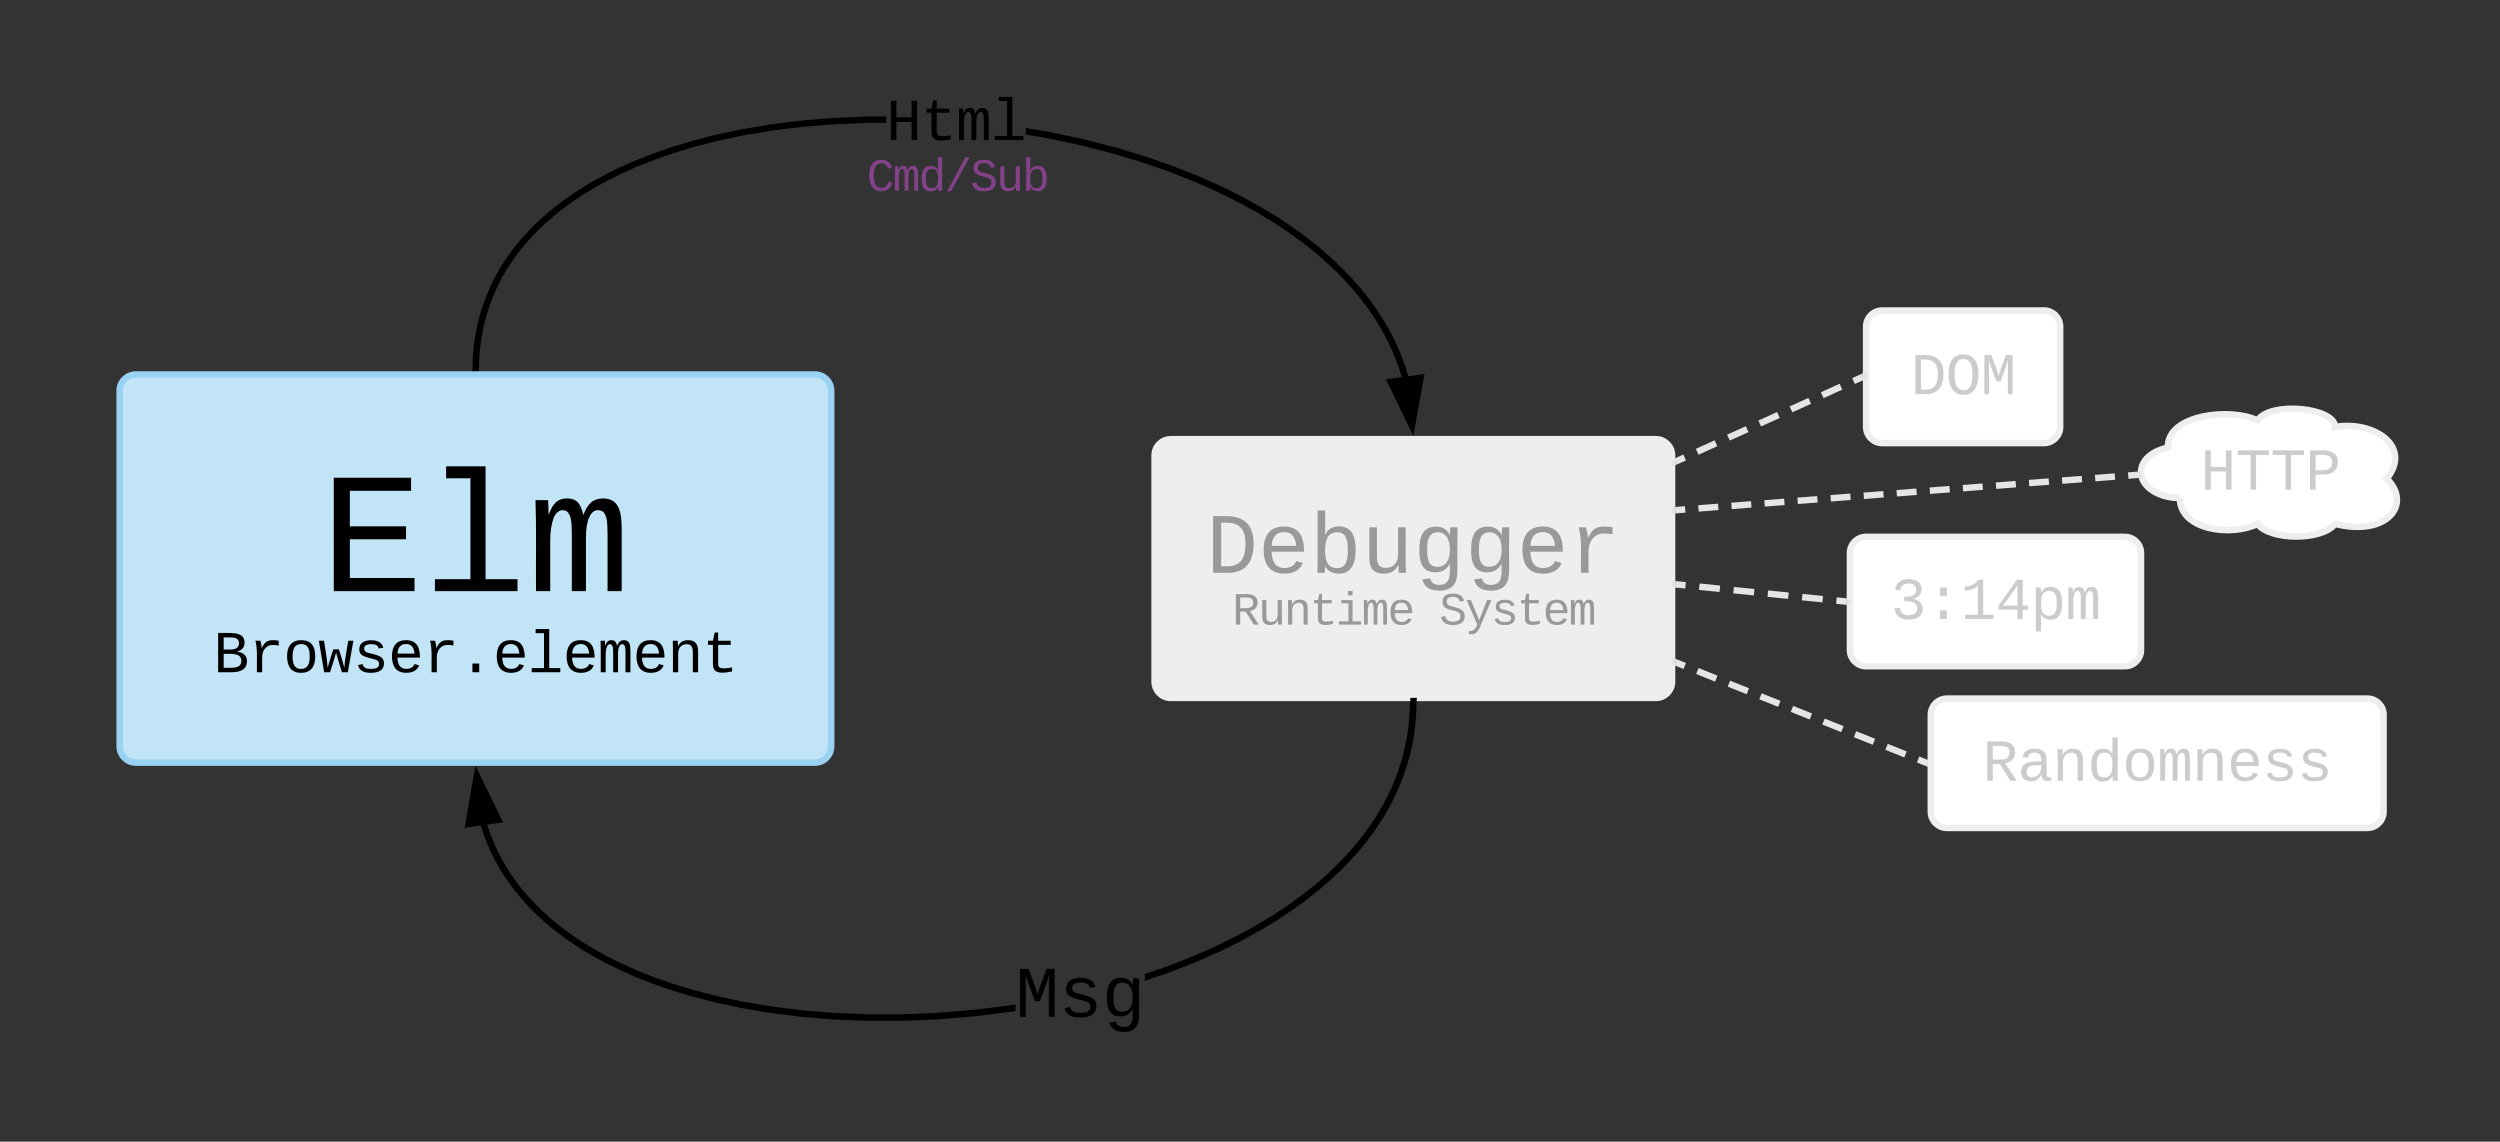 <svg xmlns="http://www.w3.org/2000/svg" xmlns:xlink="http://www.w3.org/1999/xlink" xmlns:lucid="lucid" width="773" height="353"><rect width="100%" height="100%" fill="#333333" stroke="none"/><g transform="translate(-503 -1243)" lucid:page-tab-id="0_0"><path d="M769 1293c0-2.76 2.24-5 5-5h50c2.76 0 5 2.24 5 5v10c0 2.76-2.24 5-5 5h-50c-2.76 0-5-2.24-5-5z" fill="none"/><use xlink:href="#a" transform="matrix(1,0,0,1,769,1288) translate(1.995 13.997)"/><path d="M860 1383.8c0-2.77 2.24-5 5-5h150c2.76 0 5 2.23 5 5v70c0 2.75-2.24 5-5 5H865c-2.76 0-5-2.25-5-5z" stroke="#eee" stroke-width="2" fill="#eee"/><use xlink:href="#b" transform="matrix(1,0,0,1,880,1378.792) translate(-4.01 41.328)"/><use xlink:href="#c" transform="matrix(1,0,0,1,880,1378.792) translate(3.991 57.331)"/><use xlink:href="#d" transform="matrix(1,0,0,1,880,1378.792) translate(68.001 57.331)"/><path d="M653.56 1497.7l.75 2.3.84 2.24.94 2.2 1.02 2.2 1.13 2.16 1.24 2.14 1.36 2.14 1.47 2.12 1.6 2.12 1.76 2.1 1.9 2.13 2.1 2.13 2.26 2.13 2.48 2.15 2.72 2.15 2.98 2.17 3.27 2.17 3.6 2.17 3.95 2.2 4.36 2.15 4.82 2.15 5.32 2.1 5.88 2.05 6.5 1.95 7.13 1.84 7.83 1.66 8.55 1.44 9.27 1.17 9.93.84 10.52.44H782l11.28-.47 11.38-.95 11.26-1.42 1.08-.18v2.03l-.8.13-11.33 1.44-11.46.97-11.35.48h-11.07l-10.6-.44-10.02-.84-9.34-1.18-8.64-1.46-7.9-1.68-7.23-1.85-6.57-1.98-5.95-2.07-5.4-2.14-4.9-2.18-4.44-2.2-4.04-2.2-3.66-2.23-3.34-2.22-3.05-2.2-2.77-2.2-2.55-2.2-2.33-2.2-2.14-2.18-1.95-2.18-1.8-2.18-1.67-2.2-1.52-2.18-1.4-2.2-1.28-2.22-1.17-2.23-1.05-2.26-.97-2.3-.86-2.33-.77-2.37-.06-.22 1.9-.53zM941 1459.82l-.06 2.9-.18 2.9-.3 2.8-.4 2.78-.53 2.74-.64 2.7-.76 2.7-.87 2.67-1 2.68-1.1 2.66-1.27 2.67-1.4 2.7-1.56 2.7-1.72 2.7-1.9 2.76-2.12 2.78-2.33 2.8-2.58 2.87-2.86 2.92-3.15 2.95-3.5 3-3.85 3.06-4.27 3.1-4.74 3.15-5.25 3.18-5.82 3.2-6.44 3.2-7.1 3.15-7.8 3.1-8.54 2.96v-2.12l7.84-2.72 7.73-3.06 7.02-3.12 6.35-3.16 5.74-3.15 5.17-3.14 4.67-3.1 4.2-3.06 3.8-3 3.42-2.95 3.08-2.9 2.8-2.86 2.5-2.8 2.3-2.75 2.05-2.72 1.85-2.68 1.68-2.65 1.52-2.62 1.36-2.6 1.23-2.6 1.1-2.6.95-2.57.85-2.6.73-2.6.6-2.64.52-2.65.4-2.7.28-2.73.18-2.8.06-2.87z"/><path d="M941 1459.9l-2-.22.1-.9h2.02zM657.05 1496.47l-9.18 1.3 2.58-14.77z"/><path d="M658.55 1497.27l-11.9 1.68 3.35-19.16zm-9.46-.68l6.44-.93-4.63-9.47z"/><use xlink:href="#e" transform="matrix(1,0,0,1,816.995,1539.643) translate(0 17.773)"/><path d="M827.27 1283.74l10.55 2.24 9.94 2.55 9.26 2.8 8.53 2.97 7.8 3.08 7.1 3.16 6.44 3.2 5.8 3.2 5.26 3.17 4.73 3.15 4.26 3.1 3.86 3.06 3.48 3.02 3.15 2.95 2.85 2.9 2.57 2.87 2.33 2.8 2.1 2.8 1.92 2.74 1.73 2.72 1.56 2.7 1.4 2.68 1.26 2.67 1.12 2.66 1 2.68.86 2.67.36 1.26-1.93.55-.34-1.22-.84-2.6-.98-2.58-1.08-2.6-1.22-2.58-1.37-2.6-1.5-2.63-1.7-2.65-1.86-2.7-2.06-2.7-2.28-2.76-2.52-2.8-2.8-2.84-3.08-2.9-3.4-2.95-3.8-3-4.2-3.05-4.68-3.1-5.17-3.14-5.73-3.15-6.36-3.15-7.02-3.12-7.72-3.06-8.46-2.94-9.18-2.77-9.86-2.53-10.47-2.22-6.7-1.13v-2.03zM777 1279v2h-5.96l-10.52.44-9.93.83-9.27 1.17-8.55 1.44-7.84 1.66-7.14 1.83-6.48 1.96-5.88 2.05-5.33 2.1-4.8 2.14-4.37 2.17-3.96 2.16-3.6 2.18-3.26 2.17-2.97 2.17-2.72 2.16-2.47 2.14-2.28 2.13-2.08 2.13-1.9 2.12-1.76 2.1-1.6 2.13-1.47 2.12-1.35 2.13-1.24 2.15-1.13 2.16-1.02 2.2-.93 2.2-.84 2.25-.73 2.28-.66 2.34-.55 2.4-.47 2.46-.37 2.54-.27 2.62-.17 2.72-.06 2.85-2-.03.06-2.9.18-2.8.28-2.7.4-2.62.47-2.55.57-2.47.68-2.43.77-2.37.87-2.33.95-2.3 1.07-2.25 1.16-2.24 1.28-2.2 1.4-2.2 1.53-2.2 1.64-2.18 1.8-2.18 1.97-2.18 2.16-2.2 2.33-2.18 2.54-2.2 2.78-2.2 3.04-2.2 3.34-2.23 3.67-2.22 4.03-2.2 4.44-2.22 4.9-2.16 5.4-2.14 5.96-2.07 6.56-1.98 7.23-1.85 7.9-1.68 8.64-1.46 9.34-1.18 10.02-.84 10.6-.44z"/><path d="M651 1357.9l-.1.9h-2.02l.13-1.13zM939.56 1374.6l-6.53-13.52 9.2-1.26z"/><path d="M940 1377.8l-8.47-17.52 11.92-1.63zm-5.47-15.92l4.6 9.5 1.86-10.38z"/><use xlink:href="#f" transform="matrix(1,0,0,1,776.99,1271.916) translate(0.005 14.396)"/><path d="M540 1363.8c0-2.77 2.24-5 5-5h210c2.76 0 5 2.23 5 5v110c0 2.75-2.24 5-5 5H545c-2.76 0-5-2.25-5-5z" stroke="#99d2f2" stroke-width="2" fill="#c1e4f7"/><use xlink:href="#g" transform="matrix(1,0,0,1,560,1358.792) translate(41.992 66.99)"/><use xlink:href="#h" transform="matrix(1,0,0,1,560,1358.792) translate(8.987 92.063)"/><path d="M1080 1344c0-2.76 2.24-5 5-5h50c2.76 0 5 2.24 5 5v31c0 2.76-2.24 5-5 5h-50c-2.76 0-5-2.24-5-5z" stroke="#eee" stroke-width="2" fill="#fff"/><use xlink:href="#i" transform="matrix(1,0,0,1,1100,1339) translate(-6.203 25.896)"/><path d="M1177 1397c-6.63 0-12-3.58-12-8 0-3.53 3.25-6.52 8.3-7.6-.3-10.4 19.7-12.4 27.7-8.4 4-6 24-4 24 2 12-2 24 6 16 16 8 8 0 18-16 14-4 5.2-20 5.2-24 0-8 4-24 2-24-8z" stroke="#eee" stroke-width="2" fill="#fff"/><use xlink:href="#j" transform="matrix(1,0,0,1,1181,1373) translate(2.396 21.396)"/><path d="M1075 1414c0-2.76 2.24-5 5-5h80c2.76 0 5 2.24 5 5v30c0 2.76-2.24 5-5 5h-80c-2.76 0-5-2.24-5-5z" stroke="#eee" stroke-width="2" fill="#fff"/><use xlink:href="#k" transform="matrix(1,0,0,1,1095,1409) translate(-7.405 25.396)"/><path d="M1021 1385.75l58-26.25" fill="none"/><path d="M1021 1385.75l2.9-1.3m3.87-1.76l5.8-2.64m3.86-1.75l5.8-2.6m3.87-1.76l5.8-2.63m3.87-1.74l5.8-2.62m3.86-1.75l5.8-2.64m3.87-1.75l2.9-1.3" stroke="#e5e5e5" stroke-width="2" fill="none"/><path d="M1021.4 1386.66l-1.4.64v-2.2l.6-.26zM1080 1360.15l-.6.26-.8-1.8 1.4-.65z" fill="#e5e5e5"/><path d="M1021 1400.75l143.1-10.96" fill="none"/><path d="M1021 1400.75l3.07-.23m4.08-.32l6.14-.47m4.08-.3l6.13-.48m4.1-.3l6.13-.48m4.1-.32l6.12-.47m4.1-.3l6.12-.48m4.1-.3l6.12-.48m4.08-.3l6.13-.48m4.1-.32l6.14-.47m4.08-.3l6.14-.48m4.1-.3l6.12-.48m4.1-.33l6.12-.46m4.1-.3l6.12-.48m4.1-.3l6.12-.48m4.1-.3l3.06-.25" stroke="#e5e5e5" stroke-width="2" fill="none"/><path d="M1021.08 1401.75l-1.08.08v-2l.92-.08zM1165 1389l.2 1.42.1.28-1.13.1-.15-2 1.04-.1z" fill="#e5e5e5"/><path d="M1021 1423.66l53 5.34" fill="none"/><path d="M1021 1423.66l3.18.32m4.24.42l6.36.65m4.24.42l6.36.64m4.24.44l6.36.64m4.24.43l6.36.65m4.24.43l3.18.32" stroke="#e5e5e5" stroke-width="2" fill="none"/><path d="M1021.1 1422.66l-.2 2-.9-.1v-2zM1075 1428.1v2l-1.1-.1.2-2z" fill="#e5e5e5"/><path d="M1021 1447.75l78 31.25" fill="none"/><path d="M1021 1447.75l2.92 1.17m3.9 1.56l5.86 2.35m3.9 1.56l5.85 2.33m3.9 1.57l5.85 2.34m3.9 1.56l5.85 2.35m3.9 1.56l5.85 2.35m3.9 1.57l5.85 2.34m3.9 1.56l5.85 2.35m3.9 1.56l2.92 1.17" stroke="#e5e5e5" stroke-width="2" fill="none"/><path d="M1021.37 1446.82l-.74 1.86-.63-.25v-2.16zM1100 1478.32v2.16l-1.37-.55.74-1.86z" fill="#e5e5e5"/><path d="M1100 1464c0-2.76 2.24-5 5-5h130c2.76 0 5 2.24 5 5v30c0 2.76-2.24 5-5 5h-130c-2.76 0-5-2.24-5-5z" stroke="#eee" stroke-width="2" fill="#fff"/><g><use xlink:href="#l" transform="matrix(1,0,0,1,1120,1459) translate(-4.009 25.396)"/></g><defs><path fill="#834187" d="M650-1214c-281 0-336 244-336 533 0 295 60 546 347 546 188 0 263-142 322-282l159 65C1058-155 935 20 659 20c-401 0-546-295-546-701 0-407 135-689 536-689 264 0 391 146 466 335l-168 65c-47-129-127-244-297-244" id="m"/><path fill="#834187" d="M904-1102c199 0 220 177 220 381V0H956v-686c-3-114 0-215-60-264-70-33-125-4-158 71-26 56-39 140-39 252V0H531v-686c-3-114-1-215-61-264-78-41-136 24-157 84-24 69-39 159-39 259V0H105c-3-360 6-732-6-1082h149c6 50 3 123 8 175 36-100 83-195 216-195 135 0 166 79 196 196 42-105 93-196 236-196" id="n"/><path fill="#834187" d="M865-914c-3-187-2-380-2-570h180v1261c0 76 1 155 6 223H877c-8-49-9-116-10-174h-5C801-44 708 26 530 26c-135 0-234-46-297-139s-95-232-95-419c0-377 131-566 392-566 176 0 271 63 335 184zm-286-51c-222 0-255 197-255 427 0 229 31 425 253 425 237 0 286-195 286-441 0-238-52-411-284-411" id="o"/><path fill="#834187" d="M114 20l821-1504h178L296 20H114" id="p"/><path fill="#834187" d="M614-1226c-167 1-283 53-283 213 0 183 186 193 334 234 230 63 463 120 463 409 0 286-219 387-518 390C309 23 131-98 79-338l185-37c34 165 149 248 351 246 184-2 324-58 324-238 0-203-207-221-372-266-210-57-422-111-422-377 0-267 201-356 470-360 279-5 430 101 480 324l-188 33c-28-141-121-215-293-213" id="q"/><path fill="#834187" d="M528 20c-247 0-343-132-343-381v-721h180v686c-4 177 45 284 224 277 194-8 279-136 279-336v-627h181c3 360-6 732 6 1082H885c-4-54-7-126-8-185h-3C809-64 714 20 528 20" id="r"/><path fill="#834187" d="M365-904c58-129 161-200 334-200 130 0 228 46 293 138s98 233 98 420c0 189-34 331-102 425S824 20 698 20c-170 0-275-64-336-184 0 55-3 116-9 164H179c5-68 6-147 6-223v-1261h180c-2 193 4 394-4 580h4zm283 791c221 0 256-197 256-427 0-229-34-425-254-425-236 0-285 195-285 441 0 237 53 411 283 411" id="s"/><g id="a"><use transform="matrix(0.007,0,0,0.007,0,0)" xlink:href="#m"/><use transform="matrix(0.007,0,0,0.007,8.001,0)" xlink:href="#n"/><use transform="matrix(0.007,0,0,0.007,16.003,0)" xlink:href="#o"/><use transform="matrix(0.007,0,0,0.007,24.004,0)" xlink:href="#p"/><use transform="matrix(0.007,0,0,0.007,32.005,0)" xlink:href="#q"/><use transform="matrix(0.007,0,0,0.007,40.007,0)" xlink:href="#r"/><use transform="matrix(0.007,0,0,0.007,48.008,0)" xlink:href="#s"/></g><path fill="#999" d="M473-1349c438-1 655 221 652 661C1122-268 945-8 532 0H162v-1349h311zm42 1193c308-4 416-205 418-532 2-330-131-509-459-505H353v1037h162" id="t"/><path fill="#999" d="M617-1102c355 0 481 238 477 599H322c5 222 84 388 301 388 144 0 244-59 284-166l158 45C1002-72 854 20 623 20c-342 0-490-220-490-568 0-346 151-554 484-554zm291 461c-18-192-90-328-289-328-194 0-287 128-295 328h584" id="u"/><path fill="#999" d="M365-904c58-129 161-200 334-200 130 0 228 46 293 138s98 233 98 420c0 189-34 331-102 425S824 20 698 20c-170 0-275-64-336-184 0 55-3 116-9 164H179c5-68 6-147 6-223v-1261h180c-2 193 4 394-4 580h4zm283 791c221 0 256-197 256-427 0-229-34-425-254-425-236 0-285 195-285 441 0 237 53 411 283 411" id="v"/><path fill="#999" d="M528 20c-247 0-343-132-343-381v-721h180v686c-4 177 45 284 224 277 194-8 279-136 279-336v-627h181c3 360-6 732 6 1082H885c-4-54-7-126-8-185h-3C809-64 714 20 528 20" id="w"/><path fill="#999" d="M1048-32c-2 300-135 456-433 456-222-1-358-88-400-267l184-25c22 99 100 157 222 156 184-2 248-125 248-315 0-64 3-133-2-194C807-100 706-13 524-12c-306 0-381-228-381-537 0-318 85-550 400-550 164 0 271 83 325 202h3c1-60 3-134 12-185h171c-13 339-4 702-6 1050zM585-145c210-8 284-178 284-406 0-192-52-331-177-392-33-16-69-22-104-22-223 2-259 184-259 414 0 229 31 415 256 406" id="x"/><path fill="#999" d="M839-1102c70 0 148 7 206 17v167c-112-18-268-36-363 15-129 69-208 203-208 395V0H294c-10-367 32-789-52-1082h171c21 75 41 161 48 250h5c67-152 152-270 373-270" id="y"/><g id="b"><use transform="matrix(0.013,0,0,0.013,0,0)" xlink:href="#t"/><use transform="matrix(0.013,0,0,0.013,16.003,0)" xlink:href="#u"/><use transform="matrix(0.013,0,0,0.013,32.005,0)" xlink:href="#v"/><use transform="matrix(0.013,0,0,0.013,48.008,0)" xlink:href="#w"/><use transform="matrix(0.013,0,0,0.013,64.01,0)" xlink:href="#x"/><use transform="matrix(0.013,0,0,0.013,80.013,0)" xlink:href="#x"/><use transform="matrix(0.013,0,0,0.013,96.016,0)" xlink:href="#u"/><use transform="matrix(0.013,0,0,0.013,112.018,0)" xlink:href="#y"/></g><path fill="#999" d="M1121-976c0 225-142 341-344 379L1177 0H957L591-575H353V0H162v-1349h482c281 3 477 100 477 373zM633-726c181-1 296-73 296-247 0-149-101-223-304-223H353v470h280" id="z"/><path fill="#999" d="M706-1102c241 0 344 136 343 381V0H868v-695c1-168-57-273-220-268-190 6-283 138-283 336V0H185c-3-360 6-732-6-1082h170c4 54 7 126 8 185h3c63-121 164-204 346-205" id="A"/><path fill="#999" d="M682 16c-209 0-323-80-324-285v-671H190v-142h170l58-282h120v282h432v142H538v652c2 114 60 155 182 155 106 0 209-16 297-34v137C921-4 806 16 682 16" id="B"/><path fill="#999" d="M745-142h380V0H143v-142h422v-798H246v-142h499v940zM545-1292v-192h200v192H545" id="C"/><path fill="#999" d="M904-1102c199 0 220 177 220 381V0H956v-686c-3-114 0-215-60-264-70-33-125-4-158 71-26 56-39 140-39 252V0H531v-686c-3-114-1-215-61-264-78-41-136 24-157 84-24 69-39 159-39 259V0H105c-3-360 6-732-6-1082h149c6 50 3 123 8 175 36-100 83-195 216-195 135 0 166 79 196 196 42-105 93-196 236-196" id="D"/><g id="c"><use transform="matrix(0.007,0,0,0.007,0,0)" xlink:href="#z"/><use transform="matrix(0.007,0,0,0.007,8.001,0)" xlink:href="#w"/><use transform="matrix(0.007,0,0,0.007,16.003,0)" xlink:href="#A"/><use transform="matrix(0.007,0,0,0.007,24.004,0)" xlink:href="#B"/><use transform="matrix(0.007,0,0,0.007,32.005,0)" xlink:href="#C"/><use transform="matrix(0.007,0,0,0.007,40.007,0)" xlink:href="#D"/><use transform="matrix(0.007,0,0,0.007,48.008,0)" xlink:href="#u"/></g><path fill="#999" d="M614-1226c-167 1-283 53-283 213 0 183 186 193 334 234 230 63 463 120 463 409 0 286-219 387-518 390C309 23 131-98 79-338l185-37c34 165 149 248 351 246 184-2 324-58 324-238 0-203-207-221-372-266-210-57-422-111-422-377 0-267 201-356 470-360 279-5 430 101 480 324l-188 33c-28-141-121-215-293-213" id="E"/><path fill="#999" d="M168 279c222 39 310-114 368-290L66-1082h192c120 299 249 590 362 896 115-301 235-597 351-896h190L705 0c-65 164-130 320-275 396-67 36-177 35-262 18V279" id="F"/><path fill="#999" d="M873-819c-18-114-119-146-250-146-163 0-245 50-245 151 0 151 170 148 294 185 182 54 388 94 388 320 0 240-189 325-439 329-245 4-410-69-454-268l159-31c24 133 136 168 295 165 144-2 270-31 270-171 0-164-195-160-331-202-167-52-350-87-350-299 0-218 173-315 413-313 220 2 373 77 412 260" id="G"/><g id="d"><use transform="matrix(0.007,0,0,0.007,0,0)" xlink:href="#E"/><use transform="matrix(0.007,0,0,0.007,8.001,0)" xlink:href="#F"/><use transform="matrix(0.007,0,0,0.007,16.003,0)" xlink:href="#G"/><use transform="matrix(0.007,0,0,0.007,24.004,0)" xlink:href="#B"/><use transform="matrix(0.007,0,0,0.007,32.005,0)" xlink:href="#u"/><use transform="matrix(0.007,0,0,0.007,40.007,0)" xlink:href="#D"/></g><path d="M285-1169c8 382 2 780 4 1169H129v-1349h237c86 239 188 461 253 720 69-258 169-481 255-720h225V0H937c2-390-5-788 6-1169-75 255-170 488-259 729H547c-90-240-185-475-262-729" id="H"/><path d="M873-819c-18-114-119-146-250-146-163 0-245 50-245 151 0 151 170 148 294 185 182 54 388 94 388 320 0 240-189 325-439 329-245 4-410-69-454-268l159-31c24 133 136 168 295 165 144-2 270-31 270-171 0-164-195-160-331-202-167-52-350-87-350-299 0-218 173-315 413-313 220 2 373 77 412 260" id="I"/><path d="M1048-32c-2 300-135 456-433 456-222-1-358-88-400-267l184-25c22 99 100 157 222 156 184-2 248-125 248-315 0-64 3-133-2-194C807-100 706-13 524-12c-306 0-381-228-381-537 0-318 85-550 400-550 164 0 271 83 325 202h3c1-60 3-134 12-185h171c-13 339-4 702-6 1050zM585-145c210-8 284-178 284-406 0-192-52-331-177-392-33-16-69-22-104-22-223 2-259 184-259 414 0 229 31 415 256 406" id="J"/><g id="e"><use transform="matrix(0.011,0,0,0.011,0,0)" xlink:href="#H"/><use transform="matrix(0.011,0,0,0.011,13.336,0)" xlink:href="#I"/><use transform="matrix(0.011,0,0,0.011,26.671,0)" xlink:href="#J"/></g><path d="M875 0v-623H353V0H162v-1349h191v566h522v-566h191V0H875" id="K"/><path d="M682 16c-209 0-323-80-324-285v-671H190v-142h170l58-282h120v282h432v142H538v652c2 114 60 155 182 155 106 0 209-16 297-34v137C921-4 806 16 682 16" id="L"/><path d="M904-1102c199 0 220 177 220 381V0H956v-686c-3-114 0-215-60-264-70-33-125-4-158 71-26 56-39 140-39 252V0H531v-686c-3-114-1-215-61-264-78-41-136 24-157 84-24 69-39 159-39 259V0H105c-3-360 6-732-6-1082h149c6 50 3 123 8 175 36-100 83-195 216-195 135 0 166 79 196 196 42-105 93-196 236-196" id="M"/><path d="M736-142h380V0H134v-142h422v-1200H267v-142h469v1342" id="N"/><g id="f"><use transform="matrix(0.009,0,0,0.009,0,0)" xlink:href="#K"/><use transform="matrix(0.009,0,0,0.009,10.802,0)" xlink:href="#L"/><use transform="matrix(0.009,0,0,0.009,21.604,0)" xlink:href="#M"/><use transform="matrix(0.009,0,0,0.009,32.405,0)" xlink:href="#N"/></g><path d="M162 0v-1349h919v156H353v422h668v154H353v461h769V0H162" id="O"/><g id="g"><use transform="matrix(0.026,0,0,0.026,0,0)" xlink:href="#O"/><use transform="matrix(0.026,0,0,0.026,32.005,0)" xlink:href="#N"/><use transform="matrix(0.026,0,0,0.026,64.01,0)" xlink:href="#M"/></g><path d="M802-711c201 25 350 118 350 331C1152-95 921 0 634 0H162v-1349c401 9 908-74 908 327 0 184-111 275-268 311zm-224-69c174-2 300-51 300-218 0-163-124-198-302-198H353v416h225zM353-153c281-2 612 44 606-244-5-271-329-233-606-234v478" id="P"/><path d="M839-1102c70 0 148 7 206 17v167c-112-18-268-36-363 15-129 69-208 203-208 395V0H294c-10-367 32-789-52-1082h171c21 75 41 161 48 250h5c67-152 152-270 373-270" id="Q"/><path d="M615-1102c343 0 484 203 482 560-1 347-147 562-488 562-336 0-475-219-479-562-4-349 156-560 485-560zm-8 989c240 0 301-180 301-429 0-245-55-427-290-427-236 0-299 181-299 427 0 243 61 429 288 429" id="R"/><path d="M1018 0H814c-67-224-138-444-200-673C552-442 476-224 407 0H204L21-1082h178c43 310 105 601 126 933 54-225 128-425 193-638h193c63 212 134 415 185 638 22-336 90-622 136-933h176" id="S"/><path d="M617-1102c355 0 481 238 477 599H322c5 222 84 388 301 388 144 0 244-59 284-166l158 45C1002-72 854 20 623 20c-342 0-490-220-490-568 0-346 151-554 484-554zm291 461c-18-192-90-328-289-328-194 0-287 128-295 328h584" id="T"/><path d="M496 0v-299h235V0H496" id="U"/><path d="M706-1102c241 0 344 136 343 381V0H868v-695c1-168-57-273-220-268-190 6-283 138-283 336V0H185c-3-360 6-732-6-1082h170c4 54 7 126 8 185h3c63-121 164-204 346-205" id="V"/><g id="h"><use transform="matrix(0.009,0,0,0.009,0,0)" xlink:href="#P"/><use transform="matrix(0.009,0,0,0.009,10.802,0)" xlink:href="#Q"/><use transform="matrix(0.009,0,0,0.009,21.604,0)" xlink:href="#R"/><use transform="matrix(0.009,0,0,0.009,32.405,0)" xlink:href="#S"/><use transform="matrix(0.009,0,0,0.009,43.207,0)" xlink:href="#I"/><use transform="matrix(0.009,0,0,0.009,54.009,0)" xlink:href="#T"/><use transform="matrix(0.009,0,0,0.009,64.811,0)" xlink:href="#Q"/><use transform="matrix(0.009,0,0,0.009,75.612,0)" xlink:href="#U"/><use transform="matrix(0.009,0,0,0.009,86.414,0)" xlink:href="#T"/><use transform="matrix(0.009,0,0,0.009,97.216,0)" xlink:href="#N"/><use transform="matrix(0.009,0,0,0.009,108.018,0)" xlink:href="#T"/><use transform="matrix(0.009,0,0,0.009,118.819,0)" xlink:href="#M"/><use transform="matrix(0.009,0,0,0.009,129.621,0)" xlink:href="#T"/><use transform="matrix(0.009,0,0,0.009,140.423,0)" xlink:href="#V"/><use transform="matrix(0.009,0,0,0.009,151.225,0)" xlink:href="#L"/></g><path fill="#ccc" d="M473-1349c438-1 655 221 652 661C1122-268 945-8 532 0H162v-1349h311zm42 1193c308-4 416-205 418-532 2-330-131-509-459-505H353v1037h162" id="W"/><path fill="#ccc" d="M102-681c0-398 126-689 513-689 165 0 291 58 379 174s132 287 132 515c-1 318-88 554-298 657-123 61-317 58-438-3-206-104-288-341-288-654zm749 406c94-160 97-656-5-807-57-85-130-132-231-132-104 0-178 47-234 132-101 153-99 655 1 809 57 89 130 138 232 138 109 0 184-49 237-140" id="X"/><path fill="#ccc" d="M285-1169c8 382 2 780 4 1169H129v-1349h237c86 239 188 461 253 720 69-258 169-481 255-720h225V0H937c2-390-5-788 6-1169-75 255-170 488-259 729H547c-90-240-185-475-262-729" id="Y"/><g id="i"><use transform="matrix(0.009,0,0,0.009,0,0)" xlink:href="#W"/><use transform="matrix(0.009,0,0,0.009,10.802,0)" xlink:href="#X"/><use transform="matrix(0.009,0,0,0.009,21.604,0)" xlink:href="#Y"/></g><path fill="#ccc" d="M875 0v-623H353V0H162v-1349h191v566h522v-566h191V0H875" id="Z"/><path fill="#ccc" d="M709-1193V0H519v-1193H76v-156h1076v156H709" id="aa"/><path fill="#ccc" d="M622-1349c296 4 497 117 497 404 0 282-193 424-485 431H353V0H162v-1349h460zm-15 684c195-3 320-88 320-277 0-184-129-255-328-254H353v531h254" id="ab"/><g id="j"><use transform="matrix(0.009,0,0,0.009,0,0)" xlink:href="#Z"/><use transform="matrix(0.009,0,0,0.009,10.802,0)" xlink:href="#aa"/><use transform="matrix(0.009,0,0,0.009,21.604,0)" xlink:href="#aa"/><use transform="matrix(0.009,0,0,0.009,32.405,0)" xlink:href="#ab"/></g><path fill="#ccc" d="M1060-1016c0 191-128 285-295 323v4c154 18 262 91 313 209 14 35 21 72 21 110 0 277-194 390-478 390-292 0-457-129-493-382l186-17c24 161 121 250 307 250 172 1 298-80 291-247-8-208-220-239-446-233v-156c217 9 409-34 409-232 0-152-102-225-264-225-159 0-264 88-278 233l-181-14c33-239 196-367 461-367 264 0 447 102 447 354" id="ac"/><path fill="#ccc" d="M496 0v-299h235V0H496zm0-783v-299h235v299H496" id="ad"/><path fill="#ccc" d="M148-1120c216-7 379-89 463-229h166v1204h353V0H157v-145h439v-1021c-79 124-254 184-448 194v-148" id="ae"/><path fill="#ccc" d="M937-319V0H757v-319H103v-140l635-890h199v888h188v142H937zm-180-835L257-461h500v-693" id="af"/><path fill="#ccc" d="M698-1104c312 3 392 244 392 558 0 315-82 566-392 566-169 0-277-65-331-184h-5c8 188 2 394 4 589H185V-858c0-76-1-156-6-224h175c6 52 9 120 10 178h4c58-122 150-202 330-200zm-49 991c225 0 255-203 255-433 0-225-32-419-253-419-236 0-285 192-285 441 0 237 53 411 283 411" id="ag"/><path fill="#ccc" d="M904-1102c199 0 220 177 220 381V0H956v-686c-3-114 0-215-60-264-70-33-125-4-158 71-26 56-39 140-39 252V0H531v-686c-3-114-1-215-61-264-78-41-136 24-157 84-24 69-39 159-39 259V0H105c-3-360 6-732-6-1082h149c6 50 3 123 8 175 36-100 83-195 216-195 135 0 166 79 196 196 42-105 93-196 236-196" id="ah"/><g id="k"><use transform="matrix(0.009,0,0,0.009,0,0)" xlink:href="#ac"/><use transform="matrix(0.009,0,0,0.009,10.802,0)" xlink:href="#ad"/><use transform="matrix(0.009,0,0,0.009,21.604,0)" xlink:href="#ae"/><use transform="matrix(0.009,0,0,0.009,32.405,0)" xlink:href="#af"/><use transform="matrix(0.009,0,0,0.009,43.207,0)" xlink:href="#ag"/><use transform="matrix(0.009,0,0,0.009,54.009,0)" xlink:href="#ah"/></g><path fill="#ccc" d="M1121-976c0 225-142 341-344 379L1177 0H957L591-575H353V0H162v-1349h482c281 3 477 100 477 373zM633-726c181-1 296-73 296-247 0-149-101-223-304-223H353v470h280" id="ai"/><path fill="#ccc" d="M1000-272c3 95 12 159 101 161 21 0 41-3 59-7V-6c-44 10-86 16-139 16-141 2-191-84-197-217h-6C748-76 648 20 446 20c-207 0-318-120-318-322 0-266 194-348 454-354l236-4c12-191-40-305-222-305-140 0-220 47-232 172l-188-17c33-204 181-292 423-292 255 0 401 118 401 364v466zm-683-27c0 109 63 184 175 182 166-3 259-96 306-217 24-65 20-120 20-200-232 7-501-28-501 235" id="aj"/><path fill="#ccc" d="M706-1102c241 0 344 136 343 381V0H868v-695c1-168-57-273-220-268-190 6-283 138-283 336V0H185c-3-360 6-732-6-1082h170c4 54 7 126 8 185h3c63-121 164-204 346-205" id="ak"/><path fill="#ccc" d="M865-914c-3-187-2-380-2-570h180v1261c0 76 1 155 6 223H877c-8-49-9-116-10-174h-5C801-44 708 26 530 26c-135 0-234-46-297-139s-95-232-95-419c0-377 131-566 392-566 176 0 271 63 335 184zm-286-51c-222 0-255 197-255 427 0 229 31 425 253 425 237 0 286-195 286-441 0-238-52-411-284-411" id="al"/><path fill="#ccc" d="M615-1102c343 0 484 203 482 560-1 347-147 562-488 562-336 0-475-219-479-562-4-349 156-560 485-560zm-8 989c240 0 301-180 301-429 0-245-55-427-290-427-236 0-299 181-299 427 0 243 61 429 288 429" id="am"/><path fill="#ccc" d="M617-1102c355 0 481 238 477 599H322c5 222 84 388 301 388 144 0 244-59 284-166l158 45C1002-72 854 20 623 20c-342 0-490-220-490-568 0-346 151-554 484-554zm291 461c-18-192-90-328-289-328-194 0-287 128-295 328h584" id="an"/><path fill="#ccc" d="M873-819c-18-114-119-146-250-146-163 0-245 50-245 151 0 151 170 148 294 185 182 54 388 94 388 320 0 240-189 325-439 329-245 4-410-69-454-268l159-31c24 133 136 168 295 165 144-2 270-31 270-171 0-164-195-160-331-202-167-52-350-87-350-299 0-218 173-315 413-313 220 2 373 77 412 260" id="ao"/><g id="l"><use transform="matrix(0.009,0,0,0.009,0,0)" xlink:href="#ai"/><use transform="matrix(0.009,0,0,0.009,10.802,0)" xlink:href="#aj"/><use transform="matrix(0.009,0,0,0.009,21.604,0)" xlink:href="#ak"/><use transform="matrix(0.009,0,0,0.009,32.405,0)" xlink:href="#al"/><use transform="matrix(0.009,0,0,0.009,43.207,0)" xlink:href="#am"/><use transform="matrix(0.009,0,0,0.009,54.009,0)" xlink:href="#ah"/><use transform="matrix(0.009,0,0,0.009,64.811,0)" xlink:href="#ak"/><use transform="matrix(0.009,0,0,0.009,75.612,0)" xlink:href="#an"/><use transform="matrix(0.009,0,0,0.009,86.414,0)" xlink:href="#ao"/><use transform="matrix(0.009,0,0,0.009,97.216,0)" xlink:href="#ao"/></g></defs></g></svg>